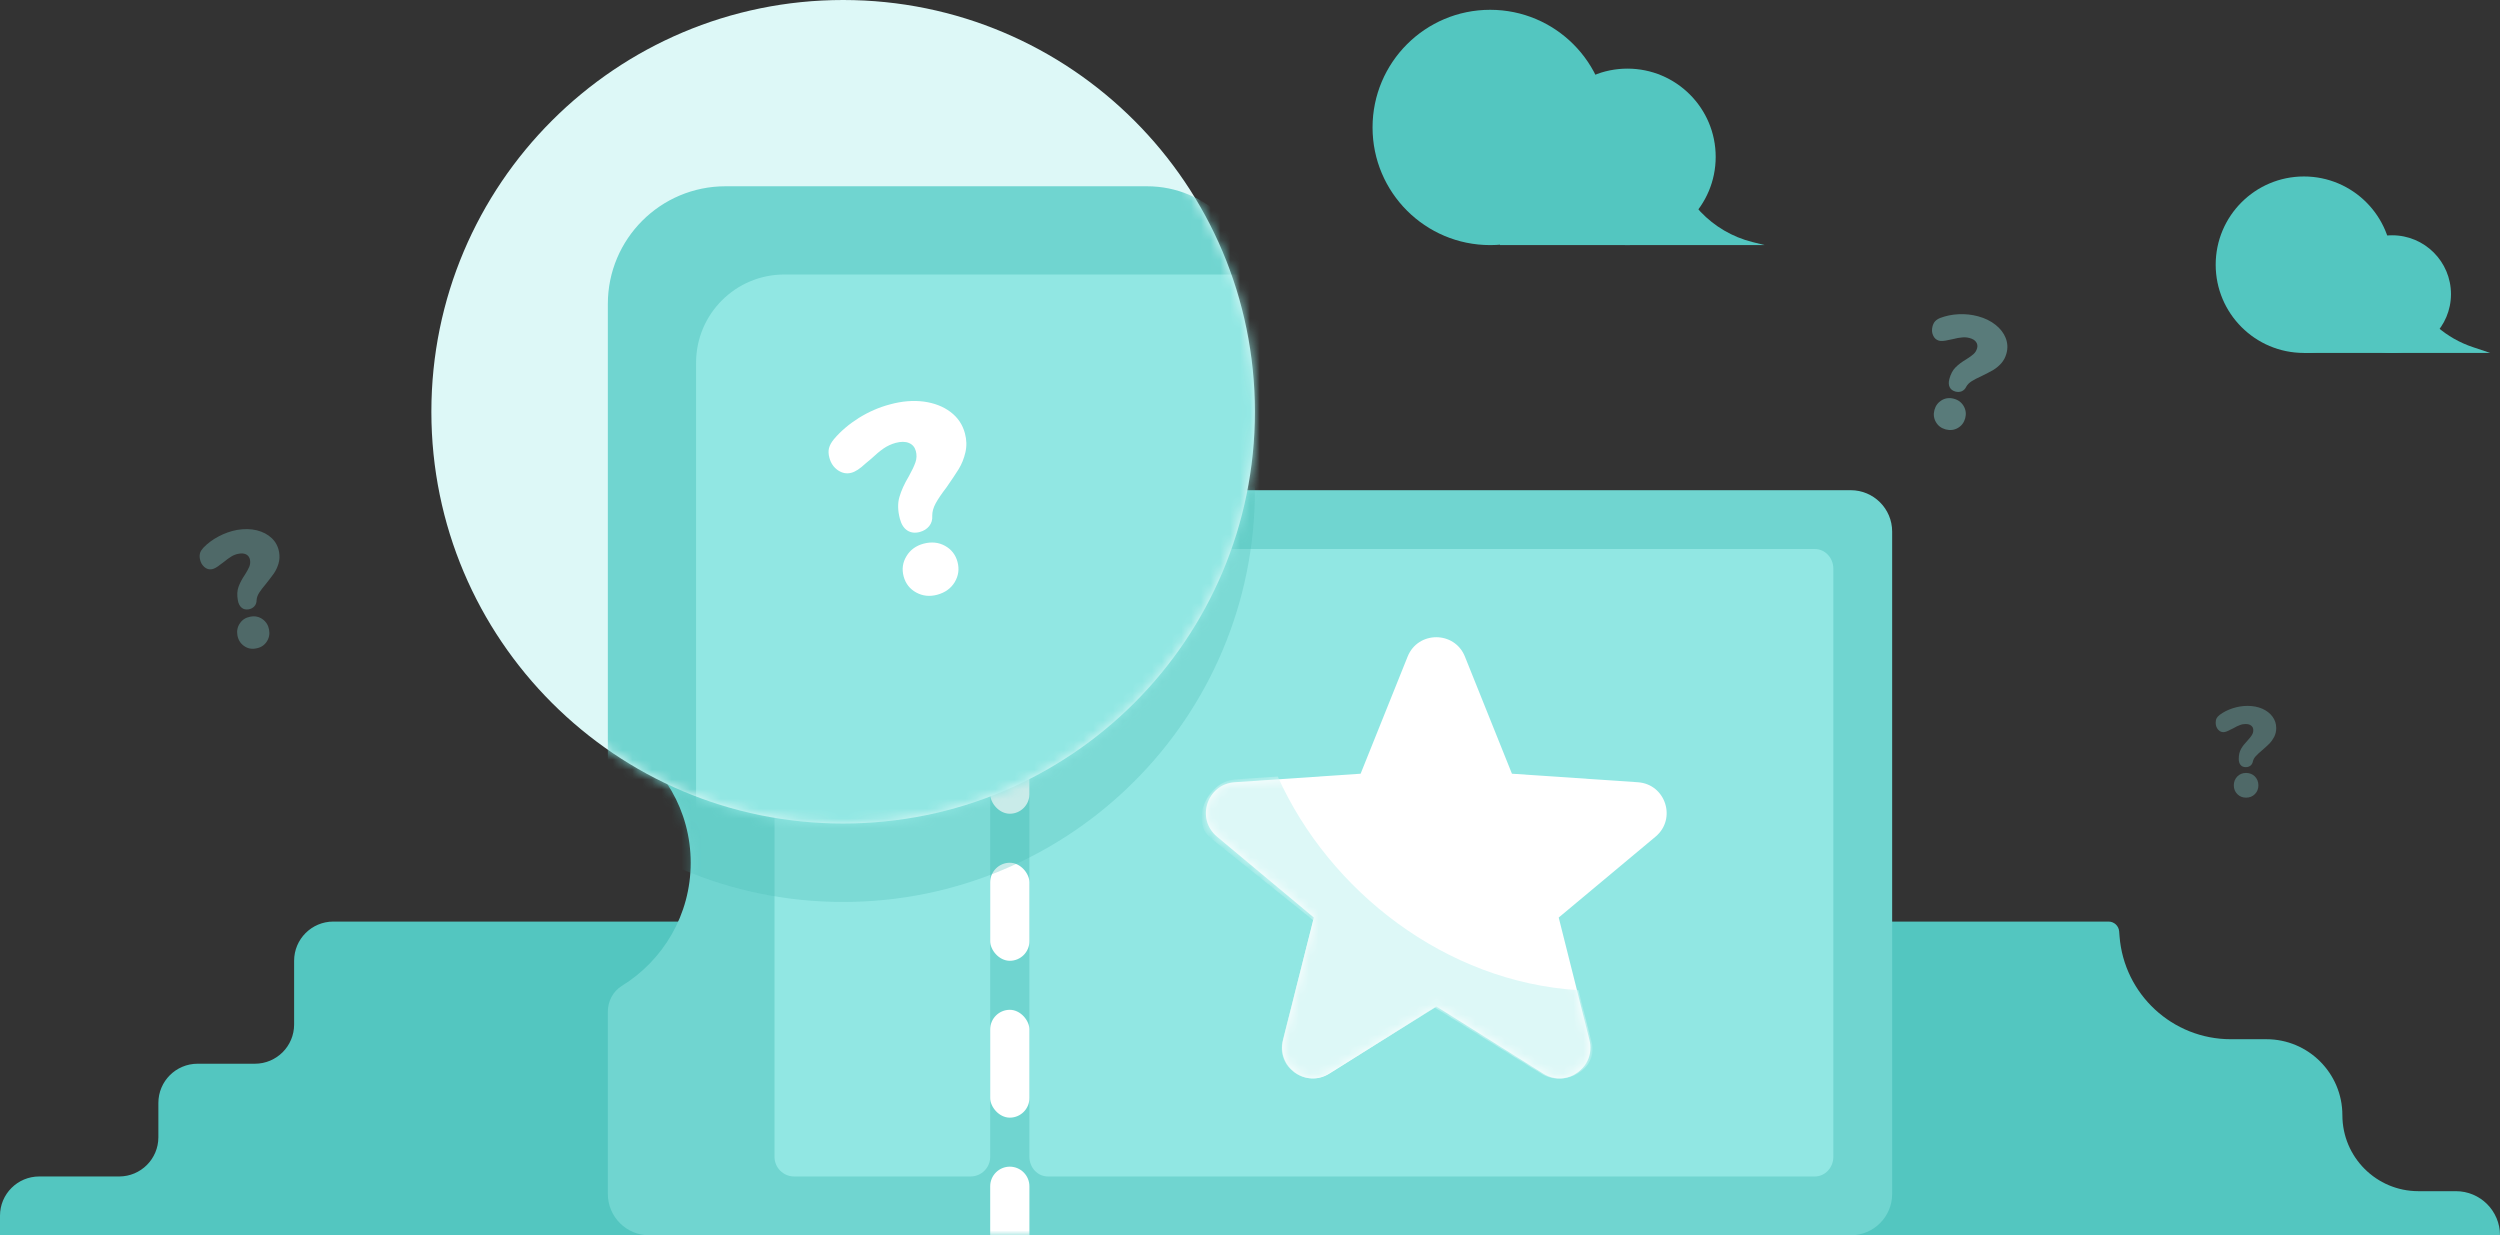 <svg width="255" height="126" viewBox="0 0 255 126" fill="none" xmlns="http://www.w3.org/2000/svg">
<rect x="0" y="0" width="255" height="126" fill="#333333" stroke="none"/>
<path fill-rule="evenodd" clip-rule="evenodd" d="M0 124C0 121.79 1.791 120 4 120H12.154C14.363 120 16.154 118.21 16.154 116V112.5C16.154 110.29 17.945 108.5 20.154 108.5H26C28.209 108.5 30 106.71 30 104.5V98C30 95.79 31.791 94 34 94H70.074C70.64 94 71.11 94.44 71.154 95L71.265 96.45C71.68 101.84 76.174 106 81.579 106H85.173C88.901 106 91.923 109.02 91.923 112.75V115.46C91.923 117.69 93.731 119.5 95.962 119.5C98.192 119.5 100 121.31 100 123.54V126H0V124Z" fill="#53C6C0"/>
<path fill-rule="evenodd" clip-rule="evenodd" d="M155 116C155 113.79 156.791 112 159 112H167.154C169.363 112 171.154 110.21 171.154 108V104.5C171.154 102.29 172.945 100.5 175.154 100.5H181.75C183.545 100.5 185 99.04 185 97.25C185 95.46 186.455 94 188.25 94H215.074C215.64 94 216.11 94.44 216.154 95L216.192 95.49C216.648 101.42 221.593 106 227.541 106H231.173C235.453 106 238.923 109.47 238.923 113.75C238.923 118.03 242.393 121.5 246.673 121.5H250.5C252.985 121.5 255 123.51 255 126H155V116Z" fill="#53C6C0"/>
<path d="M188.774 50H66.226C63.892 50 62 51.89 62 54.22V72.81C62 73.87 62.524 74.88 63.429 75.44C67.641 78.04 70.452 82.69 70.452 88C70.452 93.31 67.641 97.96 63.429 100.56C62.524 101.12 62 102.13 62 103.19V121.78C62 124.11 63.892 126 66.226 126H188.774C191.108 126 193 124.11 193 121.78V54.22C193 51.89 191.108 50 188.774 50Z" fill="#70D5D0"/>
<mask id="mask0" mask-type="alpha" maskUnits="userSpaceOnUse" x="62" y="50" width="131" height="76">
<path fill-rule="evenodd" clip-rule="evenodd" d="M188.774 50H66.226C63.892 50 62 51.89 62 54.22V72.81C62 73.87 62.524 74.88 63.429 75.44C67.641 78.04 70.452 82.69 70.452 88C70.452 93.31 67.641 97.96 63.429 100.56C62.524 101.12 62 102.13 62 103.19V121.78C62 124.11 63.892 126 66.226 126H188.774C191.108 126 193 124.11 193 121.78V54.22C193 51.89 191.108 50 188.774 50Z" fill="white"/>
</mask>
<g mask="url(#mask0)">
<path d="M185.114 120H106.886C105.844 120 105 119.1 105 118V58C105 56.9 105.844 56 106.886 56H185.114C186.156 56 187 56.9 187 58V118C187 119.1 186.156 120 185.114 120Z" fill="#91E7E3"/>
<path fill-rule="evenodd" clip-rule="evenodd" d="M79 56C79 54.9 79.895 54 81 54H99C100.105 54 101 54.9 101 56V118C101 119.1 100.105 120 99 120H81C79.895 120 79 119.1 79 118V56Z" fill="#91E7E3"/>
<rect x="101" y="88" width="4" height="10" rx="2" fill="white"/>
<rect x="101" y="73" width="4" height="10" rx="2" fill="white"/>
<rect x="101" y="103" width="4" height="11" rx="2" fill="white"/>
<path d="M101 121C101 119.9 101.895 119 103 119C104.105 119 105 119.9 105 121V127H101V121Z" fill="white"/>
<path d="M146.5 102.659L135.598 109.509C133.195 111.019 130.18 108.829 130.872 106.079L134.012 93.589L124.134 85.339C121.957 83.519 123.109 79.979 125.939 79.789L138.782 78.919L143.579 66.969C144.637 64.339 148.363 64.339 149.421 66.969L154.218 78.919L167.061 79.789C169.891 79.979 171.043 83.519 168.866 85.339L158.988 93.589L162.128 106.079C162.82 108.829 159.805 111.019 157.402 109.509L146.5 102.659Z" fill="white"/>
<mask id="mask1" mask-type="alpha" maskUnits="userSpaceOnUse" x="123" y="64" width="47" height="47">
<path fill-rule="evenodd" clip-rule="evenodd" d="M146.5 102.659L135.598 109.509C133.195 111.019 130.18 108.829 130.872 106.079L134.012 93.589L124.134 85.339C121.957 83.519 123.109 79.979 125.939 79.789L138.782 78.919L143.579 66.969C144.637 64.339 148.363 64.339 149.421 66.969L154.218 78.919L167.061 79.789C169.891 79.979 171.043 83.519 168.866 85.339L158.988 93.589L162.128 106.079C162.82 108.829 159.805 111.019 157.402 109.509L146.5 102.659Z" fill="white"/>
</mask>
<g mask="url(#mask1)">
<path d="M161.001 100.997C147.451 100.177 135.581 90.887 130.332 79.207L126.001 79.497C123.187 79.687 121.337 83.707 123.501 85.497L133.95 93.867L130.827 106.137C130.139 108.847 133.137 110.997 135.526 109.517L146.364 102.787L157.203 109.517C159.592 110.997 163.049 109.047 162.361 106.347L161.001 100.997Z" fill="#DDF8F7"/>
</g>
<g opacity="0.3">
<g style="mix-blend-mode:multiply">
<path fill-rule="evenodd" clip-rule="evenodd" d="M86 92C109.196 92 128 73.2 128 50C128 26.8 109.196 8 86 8C62.804 8 44 26.8 44 50C44 73.2 62.804 92 86 92Z" fill="#4ABBB5"/>
</g>
</g>
</g>
<path fill-rule="evenodd" clip-rule="evenodd" d="M152 25C158.627 25 164 19.63 164 13C164 6.37 158.627 1 152 1C145.373 1 140 6.37 140 13C140 19.63 145.373 25 152 25Z" fill="#53C6C0"/>
<path fill-rule="evenodd" clip-rule="evenodd" d="M166 25C170.971 25 175 20.97 175 16C175 11.03 170.971 7 166 7C161.029 7 157 11.03 157 16C157 20.97 161.029 25 166 25Z" fill="#53C6C0"/>
<path fill-rule="evenodd" clip-rule="evenodd" d="M153 25H180L178.753 24.69C174.629 23.66 171.468 20.34 170.635 16.17L170 13H153V25Z" fill="#53C6C0"/>
<path fill-rule="evenodd" clip-rule="evenodd" d="M235 36C239.971 36 244 31.97 244 27C244 22.03 239.971 18 235 18C230.029 18 226 22.03 226 27C226 31.97 230.029 36 235 36Z" fill="#53C6C0"/>
<path fill-rule="evenodd" clip-rule="evenodd" d="M244 36C247.314 36 250 33.31 250 30C250 26.69 247.314 24 244 24C240.686 24 238 26.69 238 30C238 33.31 240.686 36 244 36Z" fill="#53C6C0"/>
<path fill-rule="evenodd" clip-rule="evenodd" d="M235 36H254L252.243 35.41C249.526 34.51 247.281 32.56 246 30H235V36Z" fill="#53C6C0"/>
<path opacity="0.3" fill-rule="evenodd" clip-rule="evenodd" d="M228.542 78.03C228.667 78.18 228.843 78.25 229.068 78.25C229.25 78.25 229.408 78.2 229.543 78.1C229.677 77.99 229.761 77.85 229.796 77.66C229.839 77.47 229.937 77.3 230.089 77.13C230.24 76.96 230.459 76.76 230.745 76.52C231.048 76.26 231.295 76.03 231.486 75.84C231.677 75.64 231.839 75.41 231.973 75.15C232.108 74.88 232.175 74.58 232.175 74.26C232.175 73.83 232.049 73.44 231.798 73.1C231.547 72.76 231.2 72.49 230.758 72.29C230.316 72.1 229.813 72 229.25 72C228.747 72 228.247 72.08 227.748 72.24C227.25 72.4 226.806 72.62 226.416 72.91C226.269 73.02 226.163 73.14 226.097 73.26C226.032 73.38 226 73.53 226 73.72C226 73.98 226.076 74.21 226.228 74.4C226.379 74.58 226.563 74.68 226.78 74.68C226.962 74.68 227.2 74.6 227.495 74.43L227.807 74.28C228.05 74.14 228.268 74.03 228.464 73.96C228.659 73.88 228.856 73.85 229.055 73.85C229.298 73.85 229.488 73.9 229.627 74.02C229.766 74.13 229.835 74.28 229.835 74.47C229.835 74.66 229.785 74.83 229.685 74.99C229.586 75.15 229.436 75.33 229.237 75.55C228.96 75.84 228.743 76.11 228.587 76.39C228.431 76.66 228.353 77 228.353 77.41C228.353 77.68 228.416 77.88 228.542 78.03ZM228.205 81C228.443 81.24 228.74 81.36 229.096 81.36C229.46 81.36 229.761 81.24 229.999 81C230.237 80.76 230.357 80.46 230.357 80.1C230.357 79.75 230.237 79.45 229.999 79.2C229.761 78.96 229.46 78.84 229.096 78.84C228.74 78.84 228.443 78.96 228.205 79.2C227.967 79.45 227.848 79.75 227.848 80.1C227.848 80.46 227.967 80.76 228.205 81Z" fill="#91E7E3"/>
<path opacity="0.4" fill-rule="evenodd" clip-rule="evenodd" d="M198.865 39.49C198.974 39.71 199.169 39.86 199.451 39.94C199.679 40 199.894 39.99 200.096 39.91C200.299 39.82 200.454 39.67 200.56 39.44C200.675 39.23 200.855 39.05 201.101 38.89C201.347 38.73 201.688 38.56 202.123 38.36C202.592 38.13 202.977 37.93 203.279 37.76C203.581 37.58 203.861 37.35 204.118 37.07C204.375 36.78 204.557 36.44 204.663 36.04C204.807 35.5 204.779 34.98 204.578 34.47C204.377 33.96 204.032 33.52 203.544 33.13C203.055 32.74 202.459 32.45 201.754 32.26C201.125 32.09 200.472 32.02 199.795 32.05C199.118 32.08 198.488 32.21 197.905 32.43C197.683 32.52 197.512 32.63 197.39 32.76C197.268 32.89 197.177 33.07 197.117 33.29C197.028 33.63 197.047 33.93 197.175 34.21C197.303 34.5 197.503 34.67 197.774 34.75C198.002 34.81 198.327 34.78 198.751 34.68L199.193 34.59C199.543 34.5 199.852 34.44 200.12 34.42C200.389 34.39 200.648 34.41 200.897 34.48C201.201 34.56 201.421 34.69 201.557 34.88C201.693 35.07 201.729 35.28 201.666 35.51C201.603 35.75 201.483 35.95 201.306 36.11C201.13 36.27 200.881 36.45 200.56 36.65C200.118 36.91 199.754 37.18 199.468 37.47C199.182 37.75 198.972 38.15 198.837 38.65C198.747 38.99 198.757 39.27 198.865 39.49ZM197.461 43.05C197.679 43.43 198.01 43.68 198.454 43.8C198.91 43.92 199.327 43.87 199.706 43.65C200.085 43.43 200.333 43.1 200.451 42.66C200.569 42.22 200.519 41.81 200.301 41.43C200.083 41.05 199.747 40.79 199.291 40.67C198.847 40.55 198.435 40.6 198.056 40.82C197.677 41.05 197.429 41.38 197.311 41.82C197.193 42.26 197.243 42.67 197.461 43.05Z" fill="#91E7E3"/>
<path opacity="0.3" fill-rule="evenodd" clip-rule="evenodd" d="M24.643 61.981C24.838 62.151 25.081 62.201 25.371 62.151C25.605 62.111 25.797 62.001 25.947 61.841C26.096 61.681 26.171 61.471 26.173 61.211C26.187 60.971 26.273 60.721 26.43 60.471C26.587 60.221 26.823 59.911 27.138 59.541C27.468 59.131 27.734 58.771 27.936 58.491C28.138 58.201 28.295 57.861 28.407 57.491C28.519 57.111 28.539 56.721 28.466 56.301C28.368 55.751 28.118 55.271 27.716 54.891C27.315 54.511 26.807 54.241 26.194 54.091C25.58 53.941 24.911 53.931 24.185 54.051C23.538 54.171 22.912 54.391 22.306 54.711C21.701 55.031 21.18 55.411 20.742 55.871C20.578 56.051 20.468 56.221 20.412 56.391C20.356 56.571 20.348 56.771 20.39 57.001C20.451 57.351 20.6 57.621 20.838 57.831C21.075 58.041 21.334 58.111 21.613 58.061C21.847 58.021 22.135 57.861 22.477 57.581L22.844 57.311C23.125 57.081 23.382 56.891 23.617 56.751C23.851 56.611 24.097 56.521 24.353 56.481C24.666 56.421 24.924 56.451 25.129 56.561C25.333 56.681 25.456 56.861 25.5 57.101C25.543 57.351 25.518 57.581 25.425 57.811C25.332 58.031 25.182 58.301 24.975 58.631C24.682 59.061 24.467 59.471 24.328 59.861C24.189 60.241 24.166 60.701 24.258 61.221C24.319 61.571 24.447 61.821 24.643 61.981ZM24.881 65.881C25.243 66.141 25.652 66.231 26.11 66.141C26.579 66.061 26.939 65.841 27.191 65.471C27.443 65.101 27.528 64.691 27.448 64.231C27.367 63.781 27.146 63.421 26.784 63.161C26.421 62.901 26.006 62.811 25.537 62.901C25.08 62.981 24.725 63.201 24.473 63.571C24.221 63.931 24.136 64.351 24.216 64.801C24.297 65.261 24.518 65.621 24.881 65.881Z" fill="#91E7E3"/>
<path fill-rule="evenodd" clip-rule="evenodd" d="M86 84C109.196 84 128 65.2 128 42C128 18.8 109.196 0 86 0C62.804 0 44 18.8 44 42C44 65.2 62.804 84 86 84Z" fill="#DDF8F7"/>
<mask id="mask2" mask-type="alpha" maskUnits="userSpaceOnUse" x="44" y="0" width="84" height="84">
<path fill-rule="evenodd" clip-rule="evenodd" d="M86 84C109.196 84 128 65.2 128 42C128 18.8 109.196 0 86 0C62.804 0 44 18.8 44 42C44 65.2 62.804 84 86 84Z" fill="white"/>
</mask>
<g mask="url(#mask2)">
<path d="M62 31C62 24.37 67.373 19 74 19H117C123.075 19 128 23.92 128 30V98C128 104.08 123.075 109 117 109H73C66.925 109 62 104.08 62 98V31Z" fill="#70D5D0"/>
<path d="M71 37C71 32.03 75.029 28 80 28H129V75C129 81.08 124.075 86 118 86H71V37Z" fill="#91E7E3"/>
<path fill-rule="evenodd" clip-rule="evenodd" d="M92.551 54.112C92.908 54.342 93.333 54.392 93.826 54.262C94.225 54.152 94.543 53.952 94.779 53.662C95.016 53.362 95.119 53.012 95.09 52.602C95.084 52.202 95.201 51.782 95.439 51.342C95.678 50.902 96.046 50.362 96.543 49.712C97.058 48.972 97.472 48.352 97.784 47.852C98.097 47.342 98.325 46.772 98.471 46.142C98.617 45.512 98.601 44.862 98.423 44.202C98.184 43.302 97.694 42.582 96.954 42.022C96.215 41.462 95.307 41.112 94.231 40.962C93.155 40.822 92 40.912 90.767 41.252C89.666 41.542 88.614 42.002 87.612 42.622C86.609 43.252 85.76 43.972 85.064 44.792C84.803 45.112 84.636 45.412 84.56 45.702C84.485 45.992 84.498 46.322 84.598 46.692C84.747 47.252 85.039 47.672 85.474 47.972C85.909 48.262 86.364 48.352 86.839 48.222C87.237 48.122 87.714 47.812 88.268 47.292L88.865 46.792C89.32 46.362 89.74 46.012 90.126 45.742C90.513 45.482 90.924 45.292 91.361 45.172C91.892 45.032 92.341 45.032 92.707 45.182C93.073 45.332 93.308 45.612 93.414 46.002C93.519 46.392 93.506 46.782 93.374 47.162C93.242 47.542 93.018 48.012 92.701 48.582C92.252 49.332 91.932 50.032 91.741 50.692C91.551 51.342 91.568 52.092 91.793 52.932C91.942 53.492 92.194 53.882 92.551 54.112ZM93.45 60.434C94.106 60.794 94.823 60.873 95.601 60.663C96.399 60.444 96.991 60.023 97.379 59.383C97.767 58.733 97.862 58.053 97.666 57.313C97.469 56.584 97.043 56.033 96.387 55.673C95.731 55.313 95.004 55.243 94.207 55.453C93.429 55.663 92.846 56.084 92.458 56.733C92.07 57.373 91.975 58.053 92.171 58.794C92.368 59.523 92.794 60.074 93.45 60.434Z" fill="white"/>
</g>
</svg>
